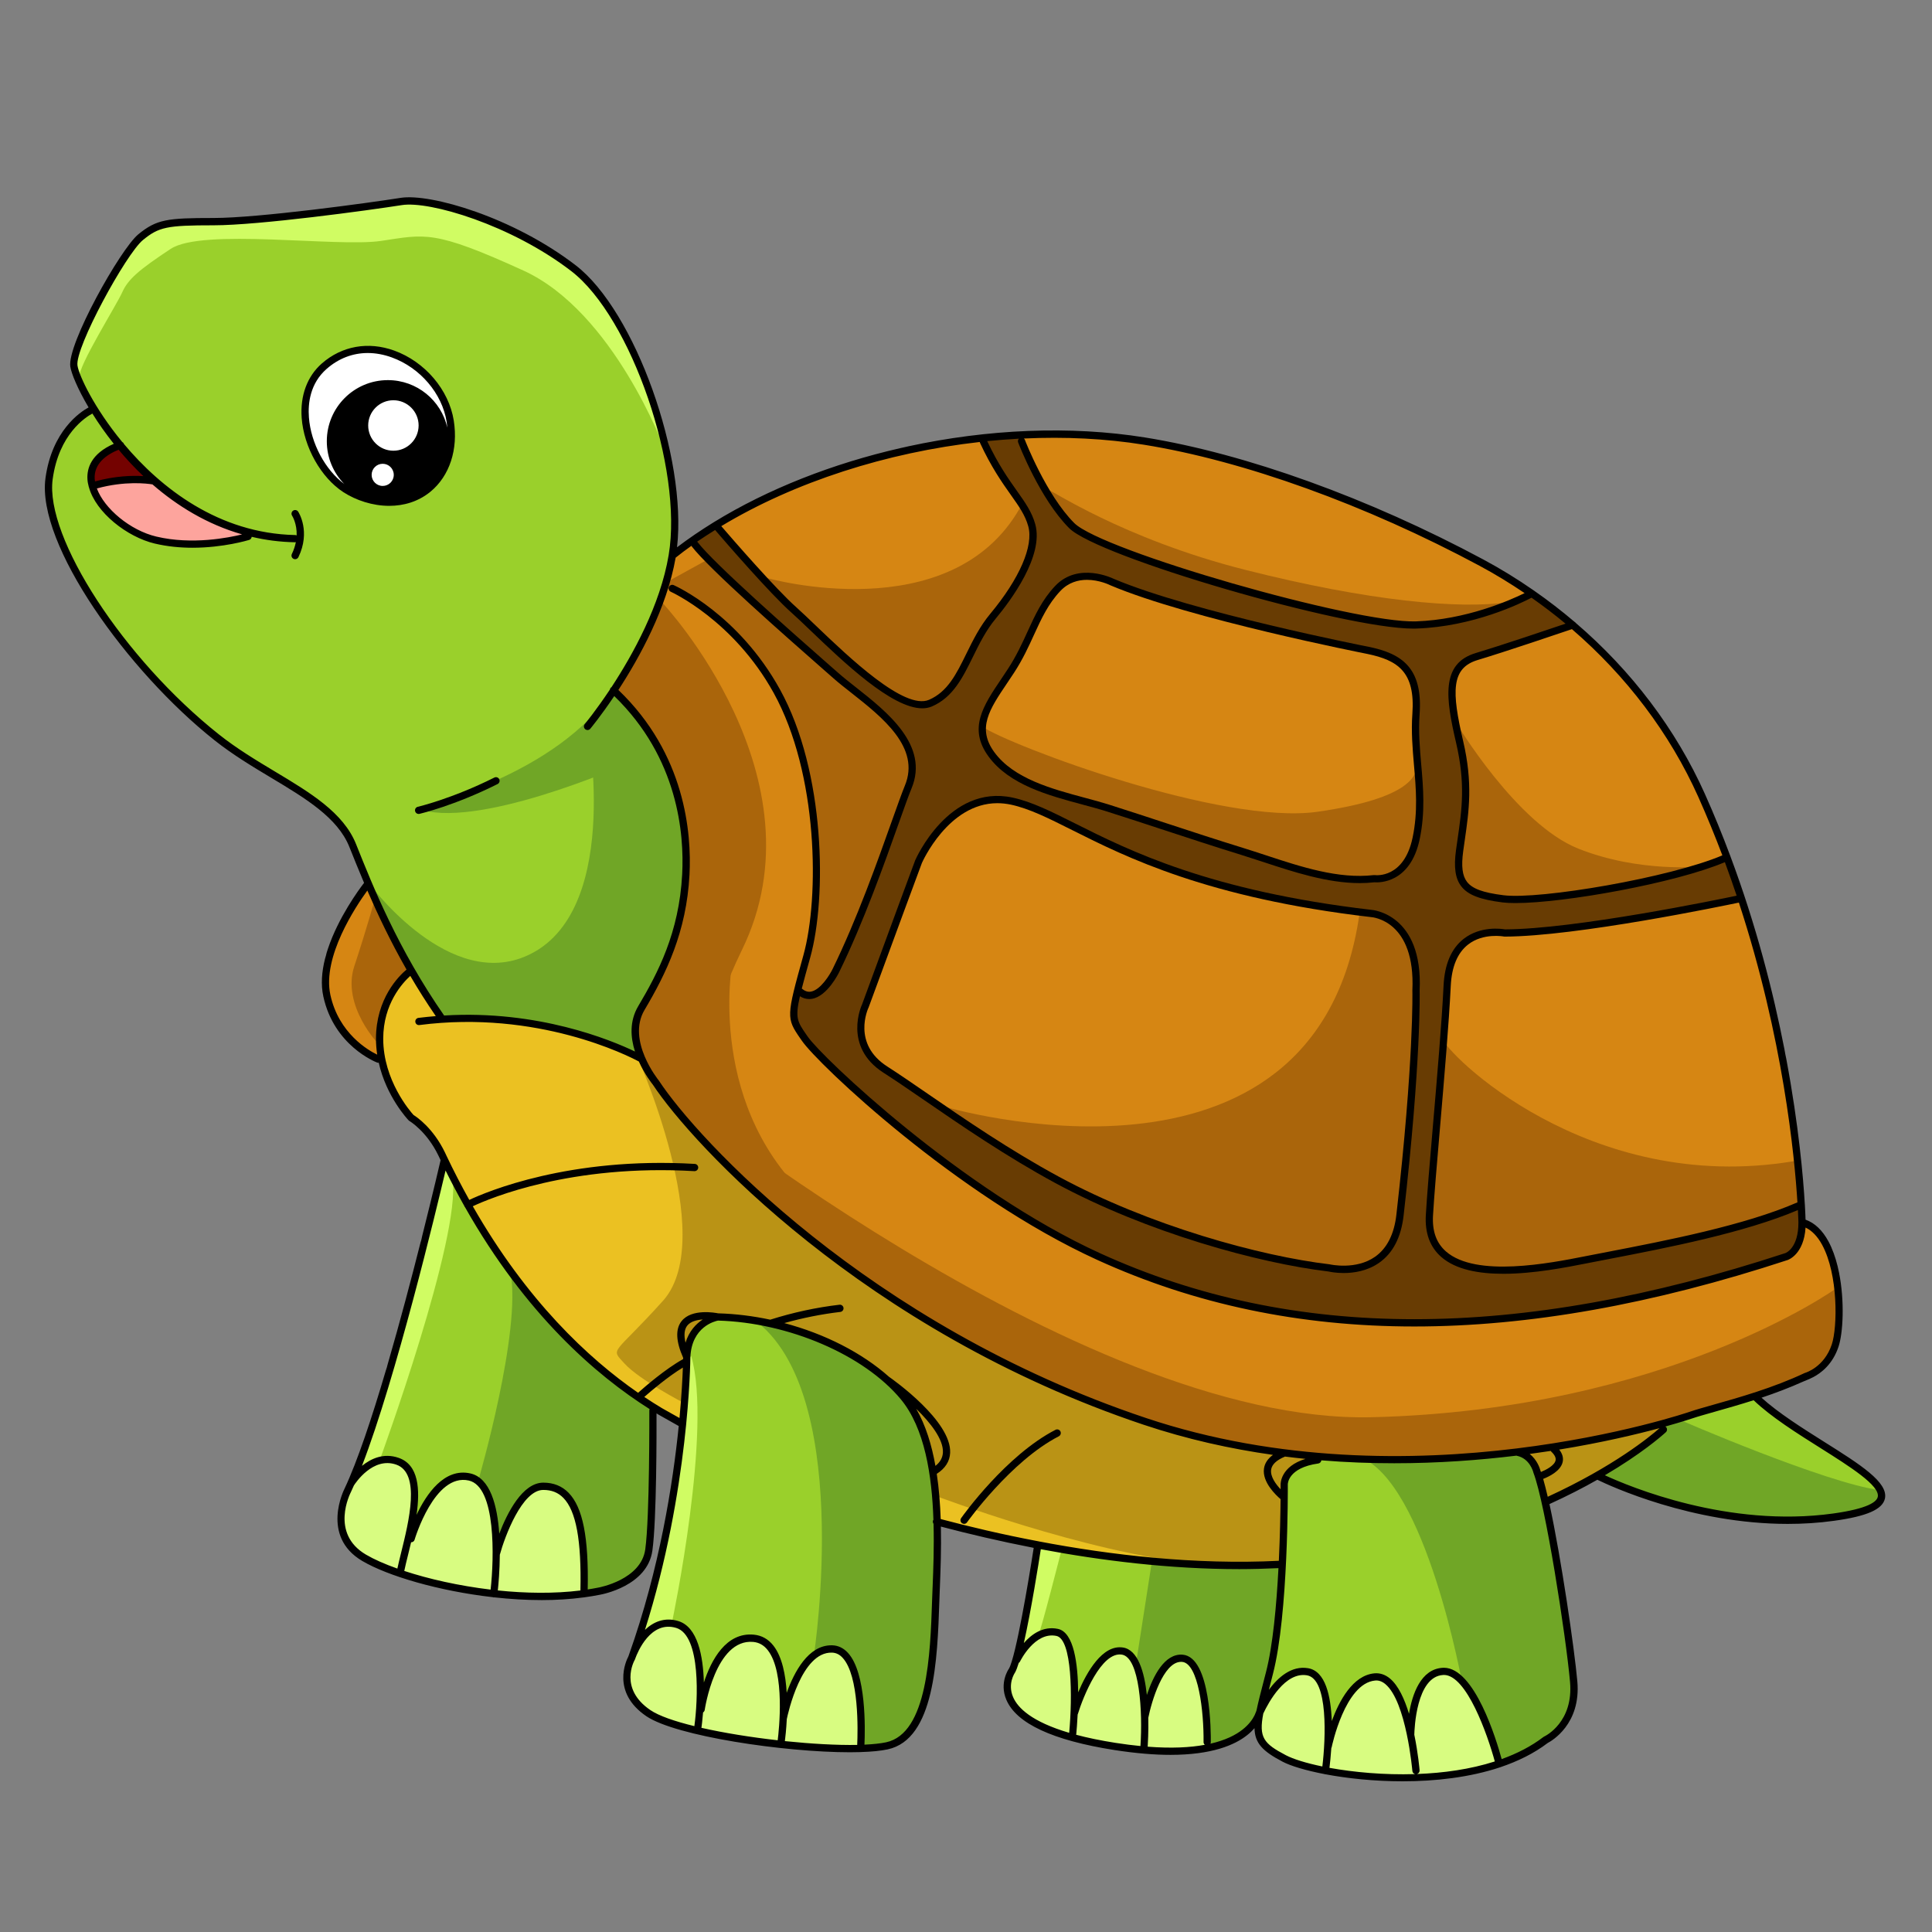 <svg xmlns="http://www.w3.org/2000/svg" xmlns:xlink="http://www.w3.org/1999/xlink" width="500" zoomAndPan="magnify" viewBox="0 0 375 375" height="500" preserveAspectRatio="xMidYMid meet" version="1.0"><rect x="0" y="0" width="375" height="375" fill="#808080" stroke="none"/><defs><clipPath id="c2d37c3c54"><path d="M 157.02 211.266 L 187.5 211.266 L 187.5 243.176 L 157.02 243.176 Z M 157.02 211.266 " clip-rule="nonzero"/></clipPath><clipPath id="2fc238bbeb"><path d="M 172.258 211.266 C 176.301 211.266 180.18 212.871 183.035 215.73 C 185.895 218.586 187.5 222.465 187.5 226.508 L 187.5 227.863 C 187.5 231.906 185.895 235.785 183.035 238.641 C 180.18 241.5 176.301 243.105 172.258 243.105 C 168.219 243.105 164.34 241.5 161.484 238.641 C 158.625 235.785 157.02 231.906 157.02 227.863 L 157.02 226.508 C 157.02 222.465 158.625 218.586 161.484 215.73 C 164.34 212.871 168.219 211.266 172.258 211.266 Z M 172.258 211.266 " clip-rule="nonzero"/></clipPath><clipPath id="c688133d3a"><path d="M 195 281 L 306 281 L 306 345.75 L 195 345.75 Z M 195 281 " clip-rule="nonzero"/></clipPath><clipPath id="92369c05a9"><path d="M 244 324 L 291 324 L 291 345.75 L 244 345.75 Z M 244 324 " clip-rule="nonzero"/></clipPath><clipPath id="08c2649a46"><path d="M 8 38 L 366 38 L 366 345.75 L 8 345.75 Z M 8 38 " clip-rule="nonzero"/></clipPath></defs><g clip-path="url(#c2d37c3c54)"><g clip-path="url(#2fc238bbeb)"><path fill="#aeb7c6" d="M 157.02 211.266 L 187.5 211.266 L 187.5 243.055 L 157.02 243.055 Z M 157.02 211.266 " fill-opacity="1" fill-rule="nonzero"/></g></g><path fill="#9ad02b" d="M 36.496 42.688 C 36.496 42.688 51.695 42.688 62.172 41.141 C 72.742 39.598 80.641 37.68 87.66 40.16 C 94.672 42.641 104.59 47.043 104.59 47.043 C 104.59 47.043 114.645 53.504 117.688 59.078 C 120.73 64.652 124.613 72.094 124.613 72.094 C 124.613 72.094 128.637 81.965 129.102 85.992 C 129.57 90.02 132.559 101.66 130.629 107.902 C 128.699 114.141 128.816 113.953 128.816 113.953 C 128.816 113.953 122.926 130.93 119.094 134.297 C 121.996 136.355 127.93 143.66 129.617 148.574 C 131.305 153.488 135.367 165.75 131.352 180.453 C 127.609 190.277 123.867 195.945 123.727 198.805 C 123.586 201.66 124.246 205.215 124.246 205.215 C 124.246 205.215 112.551 199.879 102.402 198.66 C 92.254 197.445 85.473 197.867 85.473 197.867 C 85.473 197.867 76.914 183.355 76.633 182.609 C 76.352 181.863 71.441 171.188 70.227 167.68 C 69.012 164.172 65.738 159.484 64.516 158.176 C 63.293 156.863 51.324 149.328 51.324 149.328 C 51.324 149.328 34.535 138.363 28.301 129.996 C 22.062 121.637 16.145 114.516 13.148 108.215 C 10.152 101.91 7.594 93.301 11.523 86.621 C 15.453 79.941 18.324 79.008 18.324 79.008 C 18.324 79.008 12.895 73.449 15.148 67.586 C 17.398 61.723 24.746 47.805 26.684 46.242 C 28.613 44.676 30.793 42.703 36.496 42.688 Z M 36.496 42.688 " fill-opacity="1" fill-rule="nonzero"/><path fill="#9ad02b" d="M 86.414 225.531 L 81.238 246.316 L 72.82 275.082 L 68.148 287.07 C 68.148 287.07 63.715 296.988 67.895 300.484 C 72.078 303.977 82.367 307.039 91.281 308.66 C 100.199 310.285 112.605 312.219 122.152 306.418 C 125.578 302.926 126.27 302.988 126.457 296.871 C 126.645 290.758 126.832 273.16 126.832 273.16 C 126.832 273.16 114.426 265.23 106.883 256.496 C 99.273 247.195 93.352 238.457 91.352 235.09 C 89.348 231.707 86.414 225.531 86.414 225.531 Z M 86.414 225.531 " fill-opacity="1" fill-rule="nonzero"/><path fill="#9ad02b" d="M 139.617 255.523 C 139.617 255.523 133.773 255.57 133.211 264.367 C 132.645 273.168 131.992 281.172 131.992 281.172 C 131.992 281.172 130.215 294 128.535 300.414 C 126.855 306.824 122.824 320.914 122.824 320.914 C 122.824 320.914 118.613 329.43 126.051 332.855 C 133.484 336.27 146.582 337.957 146.582 337.957 C 146.582 337.957 164.73 339.918 169.121 339.453 C 173.52 338.984 177.074 339.031 178.988 331.871 C 180.898 324.715 180.898 324.715 180.898 324.715 C 180.898 324.715 181.926 304.965 181.832 295.789 C 181.738 286.613 180.523 282.031 180.523 282.031 C 180.523 282.031 178.188 272.98 172.266 267.988 C 166.352 262.98 156.723 257.297 139.617 255.523 Z M 139.617 255.523 " fill-opacity="1" fill-rule="nonzero"/><g clip-path="url(#c688133d3a)"><path fill="#9ad02b" d="M 201.395 299.895 C 201.395 299.895 197.746 320.633 196.812 323.301 C 195.879 325.969 193.543 329.809 199.148 333.645 C 204.766 337.484 218.703 339.543 218.703 339.543 C 218.703 339.543 233.383 340.617 239.234 337.664 C 245.074 334.715 244.047 333.082 244.047 333.082 C 244.047 333.082 243.953 339.918 249.145 341.598 C 254.34 343.285 268.242 345.359 273.168 345.422 C 278.094 345.484 294.117 343.301 301.543 337.062 C 304.719 332.812 306.215 331.199 305.785 326.324 C 305.355 321.449 301.047 294.809 301.047 294.809 L 298.68 286.816 C 298.68 286.816 298.867 281.133 290.949 282.078 C 282.965 283.012 268.691 284.508 260.016 283.137 C 255.961 282.758 255.961 282.758 255.961 282.758 C 255.961 282.758 249.602 283.504 249.414 290.121 C 249.227 296.738 248.973 303.535 248.973 303.535 C 248.973 303.535 234.441 304.344 223.719 303.035 C 212.992 301.73 201.395 299.895 201.395 299.895 Z M 201.395 299.895 " fill-opacity="1" fill-rule="nonzero"/></g><path fill="#9ad02b" d="M 310.082 286.27 C 310.223 286.031 320.277 279.996 324.16 275.734 C 327.57 274.941 340.527 271.055 340.527 271.055 C 340.527 271.055 354.559 280.648 357.828 283.457 C 361.098 286.27 363.492 287.109 364.285 288.465 C 365.074 289.824 367.711 291.879 361.852 293.52 C 355.992 295.16 345.016 295.812 339.312 295.066 C 333.602 294.32 318.27 290.105 318.27 290.105 Z M 310.082 286.27 " fill-opacity="1" fill-rule="nonzero"/><path fill="#ffffff" d="M 68.516 95.969 C 68.516 95.969 60.406 91.227 59.535 82.18 C 59.16 76.254 59.098 71.691 67.953 68.449 C 72.438 67.203 78.68 68.324 82.664 72.941 C 86.09 76.434 88.836 81.988 86.215 90.16 C 83.48 94.289 78.992 99.902 68.516 95.969 Z M 68.516 95.969 " fill-opacity="1" fill-rule="nonzero"/><path fill="#fda49d" d="M 29.906 93.191 C 29.906 93.191 17.516 92.859 17.883 95.066 C 18.355 97.266 23.633 103.074 28.551 104.148 C 33.469 105.223 41.695 106.816 48.195 103.496 C 42.438 101.195 33.316 97.027 29.906 93.191 Z M 29.906 93.191 " fill-opacity="1" fill-rule="nonzero"/><path fill="#740200" d="M 23.641 86.598 C 23.641 86.598 17.281 86.785 17.844 94.086 C 22.52 93.52 29.207 93.105 29.207 93.105 Z M 23.641 86.598 " fill-opacity="1" fill-rule="nonzero"/><path fill="#d68613" d="M 130.215 107.516 C 130.215 107.516 147.984 96.094 159.301 92.258 C 170.617 88.418 186.797 84.484 200.176 84.297 C 213.18 84.109 220.566 84.676 234.035 88.043 C 247.5 91.41 258.258 95.906 267.52 99.367 C 276.785 102.828 292.398 111.91 292.398 111.91 C 292.398 111.91 306.145 122.68 310.734 126.047 C 315.32 129.414 325.793 144.77 328.223 150.293 C 330.652 155.82 337.578 172.203 338.418 175.758 C 339.258 179.312 346.277 200.477 347.398 212.547 C 348.52 224.621 349.922 236.605 349.641 236.793 C 349.359 236.98 355.531 239.699 356.285 245.969 C 357.035 252.242 361.336 264.973 346.746 269.094 C 333.188 273.496 311.863 279.391 293.34 281.824 C 277.066 283.512 260.32 284.07 245.172 281.262 C 232.824 279.297 216.734 274.895 199.055 266.379 C 181.379 257.859 164.445 246.535 158.555 241.848 C 152.102 235.859 138.262 224.438 132.371 216.949 C 126.48 209.461 120.676 201.316 124.512 195.422 C 124.512 195.422 132.371 185.688 132.652 172.859 C 132.934 160.508 133.398 155.641 128.723 147.211 C 124.051 138.789 119.094 134.289 119.094 134.289 C 119.094 134.289 128.996 118.938 130.215 107.516 Z M 130.215 107.516 " fill-opacity="1" fill-rule="nonzero"/><path fill="#ebc122" d="M 79.863 188.707 L 85.723 197.82 C 85.723 197.82 96.387 197.078 101.934 198.262 C 107.477 199.445 124.504 205.004 124.504 205.004 C 124.504 205.004 128.934 213.184 133.234 217.988 C 137.539 222.789 146.395 231.84 153.812 237.895 C 161.23 243.945 173.793 252.664 175.574 253.559 C 177.355 254.445 194.797 265.121 199.66 266.988 C 204.523 268.859 220.797 276.215 227.109 277.617 C 233.422 279.023 246.141 281.41 250.449 282.203 C 254.754 282.996 256.109 282.812 256.109 282.812 C 256.109 282.812 248.91 284.078 249.098 290.254 C 249.289 296.434 248.973 303.551 248.973 303.551 C 248.973 303.551 233.258 304.801 219.98 302.68 C 206.695 300.562 186.25 297.062 182.07 295.254 C 181.629 290.578 180.445 280.215 178.703 276.66 C 176.957 273.105 175.465 270.168 175.465 270.168 C 175.465 270.168 164.926 260.184 152.141 257.312 C 140.418 254.691 129.383 252.941 132.996 262.617 C 133.312 268.797 132.559 276.223 132.559 276.223 C 132.559 276.223 123.266 271.73 114.223 263.613 C 105.809 255.625 100.316 249.824 96.766 243.582 C 93.211 237.344 83.918 220.867 83.918 220.867 L 79.863 217.125 C 79.863 217.125 74.438 212.07 74.004 204.77 C 73.504 198.387 74.938 191.582 79.863 188.707 Z M 79.863 188.707 " fill-opacity="1" fill-rule="nonzero"/><path fill="#d68613" d="M 71.621 171.824 L 79.668 188.441 C 79.668 188.441 74.43 194.062 74.004 197.336 C 73.582 200.609 73.863 205.758 73.863 205.758 C 73.863 205.758 66.891 202.852 64.281 196.488 C 63.105 192.422 61.746 183.02 71.621 171.824 Z M 71.621 171.824 " fill-opacity="1" fill-rule="nonzero"/><path fill="#ebc122" d="M 294.742 281.801 C 294.742 281.801 297.598 282.926 298.648 286.039 C 299.699 289.156 300.098 291.449 300.098 291.449 C 300.098 291.449 309.316 286.77 311.016 285.898 C 312.727 285.035 322.496 277.75 322.57 277.703 C 322.641 277.656 323.133 276.039 323.133 276.039 C 323.133 276.039 302.922 281.637 294.742 281.801 Z M 294.742 281.801 " fill-opacity="1" fill-rule="nonzero"/><path fill="#ebc122" d="M 140.363 253.953 C 140.363 253.953 134.094 258.027 133.188 262.027 C 131.453 260.246 129.938 258.121 131.086 256.316 C 132.23 254.508 137.305 253.363 140.363 253.953 Z M 140.363 253.953 " fill-opacity="1" fill-rule="nonzero"/><path fill="#683c03" d="M 349.367 233.984 C 343.195 236.133 315.32 243.348 301.848 245.969 C 291.746 246.441 277.719 248.449 277.48 237.727 C 277.953 227.523 279.867 210.398 279.867 210.398 L 281.27 188.52 C 281.27 188.52 280.023 181.777 291.684 181.094 C 303.348 180.414 322.426 177.539 323.551 177.352 C 324.672 177.164 338.449 174.73 338.324 174.539 C 338.199 174.352 335.203 166.301 335.203 166.301 C 335.203 166.301 311.879 174.289 299.039 174.414 C 289.559 174.605 281.953 174.039 283.082 167.43 C 284.211 160.82 285.387 150.891 283.828 147.086 C 282.266 143.277 282.078 135.414 282.078 135.414 C 282.078 135.414 279.395 129.98 286.941 127.484 C 294.484 124.988 305.215 121.309 305.215 121.309 L 296.977 115.004 C 296.977 115.004 282.383 123.551 265.805 120.371 C 249.844 117.07 240.926 114.637 240.926 114.637 C 240.926 114.637 218.852 108.082 213.926 105.207 C 209 102.336 203.352 99.934 200.641 90.578 C 198.207 84.684 198.207 83.836 197.926 84.117 C 197.824 84.219 194.633 84.414 190.02 84.918 C 190.5 85.414 190.938 85.969 191.238 86.59 C 191.613 87.367 191.762 88.16 191.879 89.008 C 192.75 89.297 193.504 90.184 193.41 91.102 C 193.402 91.156 193.426 91.324 193.41 91.41 C 193.434 91.504 193.457 91.59 193.488 91.684 C 193.504 91.73 193.621 91.973 193.598 91.941 C 193.613 91.965 193.621 91.98 193.629 91.996 C 193.691 92.109 193.754 92.219 193.824 92.328 C 193.832 92.336 193.84 92.344 193.84 92.352 C 193.91 92.422 193.996 92.531 194.012 92.547 C 194.359 92.875 194.547 93.285 194.617 93.715 C 195.047 93.906 195.426 94.227 195.699 94.621 C 196.254 95.43 196.844 96.219 197.426 97.012 C 197.957 97.75 198.57 98.496 198.977 99.312 C 199.426 100.215 199.66 101.148 199.941 102.109 C 200.277 103.254 200.547 104.492 200.066 105.648 C 199.988 105.844 199.887 106.023 199.777 106.188 C 199.699 107.156 199.316 108.027 199.008 108.953 C 198.672 109.98 198.594 111.07 198.23 112.094 C 197.832 113.23 197.211 114.188 196.367 115.051 C 196.043 115.379 195.707 115.688 195.387 116 C 195.234 116.141 195.094 116.285 194.961 116.434 C 194.875 116.527 194.789 116.621 194.711 116.715 C 194.68 116.754 194.656 116.777 194.641 116.793 C 194.609 116.832 194.57 116.871 194.539 116.91 C 194.383 117.469 193.996 117.973 193.527 118.324 C 194.059 117.934 193.559 118.324 193.434 118.457 C 193.371 118.52 193.316 118.59 193.254 118.652 C 193.094 119.008 192.766 119.359 192.57 119.691 C 192.168 120.371 191.824 121.094 191.426 121.785 C 190.375 123.621 189.016 125.262 188.09 127.188 C 188.004 127.367 187.887 127.516 187.762 127.648 C 187.777 127.883 187.746 128.121 187.66 128.34 C 186.562 131.18 184.68 134.023 182.039 135.648 C 180.625 136.512 178.875 136.934 177.23 136.738 C 175.387 136.52 173.848 135.789 172.391 134.652 C 172 134.344 171.801 133.906 171.762 133.434 C 171.52 133.332 171.285 133.184 171.082 133.012 C 170.773 132.75 170.484 132.477 170.195 132.203 C 168.641 131.449 167.262 130.387 165.906 129.336 C 164.461 128.223 163.066 127.094 162.023 125.586 C 161.656 125.34 161.277 125.098 160.91 124.855 C 159.617 124 158.438 123.082 157.551 121.793 C 157.387 121.559 157.293 121.301 157.254 121.039 C 157.223 121.023 157.199 121.008 157.168 120.992 C 155.898 120.184 154.707 119.227 153.648 118.16 C 152.582 117.094 151.711 115.898 150.848 114.676 C 150.832 114.66 150.824 114.645 150.816 114.629 C 150.801 114.613 150.785 114.59 150.762 114.562 C 150.652 114.43 150.543 114.297 150.422 114.164 C 150.211 113.93 150 113.691 149.773 113.465 C 149.309 112.996 148.824 112.547 148.336 112.102 C 147.355 111.211 146.352 110.34 145.453 109.359 C 145.168 109.055 144.98 108.691 144.895 108.324 C 144.273 108.199 143.703 107.82 143.383 107.281 C 143.012 106.66 142.621 106.047 142.195 105.469 C 142.094 105.324 141.992 105.191 141.898 105.059 C 141.875 105.027 141.844 104.988 141.812 104.957 C 141.602 104.691 141.383 104.43 141.152 104.172 C 140.324 103.215 139.414 102.328 138.434 101.535 C 136.355 102.781 134.934 103.938 134.426 104.949 C 134.426 104.949 143.961 115.531 147.938 118.566 C 151.914 121.605 158.227 127.648 158.227 127.648 L 166.5 134.344 C 166.5 134.344 176.086 142.91 176.32 144.785 C 176.555 146.66 177.582 149.367 177.066 151.148 C 176.547 152.934 172.203 163.93 172.203 163.93 L 163.598 185.508 C 163.598 185.508 160.934 195.664 154.996 192.344 C 154.156 195.57 151.758 197.148 160.109 205.641 C 168.461 214.125 187.113 228.418 191.723 231.605 C 196.336 234.785 207.188 243.09 222.246 247.957 C 237.305 252.82 251.805 255.066 251.805 255.066 C 251.805 255.066 275.844 258.719 297.73 255.348 C 319.621 251.98 341.32 246.078 346.277 244.023 C 349.555 241.754 351.047 238.766 349.367 233.984 Z M 274.242 189.848 C 274.25 193.09 274.523 196.348 273.969 199.551 C 274.086 199.879 274.148 200.215 274.148 200.562 C 274.148 202.703 274.25 204.871 273.984 206.996 C 273.867 207.902 273.75 208.797 273.742 209.707 C 273.734 210.781 273.664 211.848 273.23 212.828 C 273.301 213.09 273.348 213.355 273.348 213.629 C 273.387 215.719 273.355 217.805 273.23 219.895 C 273.16 221.102 272.973 222.312 272.629 223.473 C 272.594 223.582 272.562 223.684 272.523 223.797 C 272.691 224.18 272.77 224.59 272.738 225.004 C 272.629 226.426 272.195 227.758 271.953 229.148 C 271.859 230.27 271.891 231.402 271.867 232.531 C 271.836 233.797 271.688 235.051 271.465 236.293 C 271.293 237.273 271.051 238.246 270.715 239.188 C 270.352 240.199 269.938 241.285 269.309 242.18 C 268.008 244.047 266.195 245.152 264 245.703 C 261.539 246.316 259.012 246.762 256.488 246.348 C 254.551 246.031 252.621 245.469 250.777 244.777 C 250.18 244.98 249.531 245.012 248.926 244.832 C 247.75 244.461 246.613 244 245.445 243.605 C 244.277 243.215 243.082 242.957 241.883 242.695 C 239.781 242.242 237.664 241.816 235.641 241.086 C 234.652 240.734 233.672 240.348 232.691 239.957 C 232.223 240.051 231.742 240.027 231.297 239.871 C 229.484 239.234 227.68 238.551 225.895 237.836 C 223.352 236.816 220.836 235.734 218.348 234.59 C 217.633 234.684 216.891 234.566 216.262 234.203 C 213.477 232.617 210.688 231.039 207.754 229.762 C 205.527 228.852 203.258 228.098 201.133 226.926 C 199.102 225.805 197.18 224.492 195.219 223.254 C 194.703 222.926 194.305 222.484 194.035 221.996 C 192.648 221.363 191.332 220.625 190.035 219.793 C 188.672 218.914 187.348 217.98 185.949 217.148 C 184.664 216.379 183.348 215.648 182.117 214.793 C 180.734 213.836 179.566 212.805 178.516 211.551 C 178.102 211.496 177.699 211.363 177.355 211.133 C 176.25 210.414 175.004 209.918 173.945 209.117 C 172.594 208.105 171.496 206.816 170.242 205.695 C 169.535 205.059 168.879 204.406 168.359 203.59 C 167.742 202.625 167.496 201.551 167.371 200.43 C 167.207 198.93 167.551 197.383 167.93 195.93 C 168.086 195.34 168.391 194.848 168.809 194.469 C 168.973 193.41 169.184 192.375 169.52 191.348 C 169.844 190.371 170.227 189.422 170.625 188.48 C 170.902 187.766 171.035 187.02 171.215 186.285 C 171.426 185.414 171.738 184.539 172.18 183.758 C 172.5 183.184 172.91 182.695 173.34 182.227 C 173.246 181.73 173.246 181.219 173.402 180.812 C 173.684 180.066 173.984 179.328 174.273 178.59 C 174.523 177.965 174.805 177.344 174.957 176.691 C 174.996 176.164 174.996 175.641 175.051 175.121 C 175.168 174.008 175.41 173.074 175.945 172.078 C 176.227 171.543 176.594 171.062 176.918 170.562 C 177.207 170.098 177.449 169.613 177.668 169.109 C 177.863 168.613 178.062 168.113 178.258 167.617 C 178.367 167.336 178.492 167.078 178.633 166.84 C 178.648 166.652 178.68 166.48 178.727 166.309 C 178.957 165.492 179.457 164.949 180.102 164.461 C 180.414 164.195 180.711 163.914 180.988 163.605 C 181.73 162.477 182.109 161.18 183.121 160.191 C 184.289 159.047 185.809 158.418 187.145 157.508 C 187.574 157.148 187.996 156.785 188.484 156.504 C 189.121 156.133 189.84 155.898 190.586 155.883 C 190.758 155.875 190.914 155.883 191.07 155.898 C 191.504 155.688 191.98 155.562 192.461 155.57 C 197.449 155.594 202.633 157.125 206.617 160.176 C 206.742 160.27 206.859 160.371 206.977 160.469 C 207.918 160.387 208.914 160.719 209.605 161.379 C 209.66 161.426 209.715 161.48 209.77 161.527 C 210.066 161.73 210.387 161.902 210.711 162.059 C 211.621 162.398 212.562 162.633 213.5 162.867 C 214.781 163.199 215.996 163.598 217.211 164.133 C 219.414 165.105 221.367 166.52 223.555 167.516 C 225.062 168.121 226.605 168.605 228.137 169.141 C 229.078 169.469 229.988 169.879 230.848 170.387 C 231.625 170.215 232.363 170.371 233.078 170.703 C 234.254 171.109 235.5 171.238 236.715 171.465 C 238.152 171.73 239.594 172.035 241.02 172.344 C 243.805 172.941 246.449 174 249.273 174.445 C 249.898 174.516 250.52 174.555 251.145 174.574 C 252.227 174.598 253.137 175.105 253.711 175.898 C 253.789 175.891 253.875 175.883 253.953 175.883 C 257.852 175.844 261.656 177.043 265.465 177.672 C 266.336 177.812 267.176 178.02 267.992 178.355 C 268.84 178.707 269.711 179.039 270.461 179.582 C 271.332 180.207 272.125 180.938 272.637 181.895 C 272.973 182.531 273.152 183.199 273.402 183.867 C 273.719 184.574 274.055 185.285 274.234 186.039 C 274.469 187.012 274.484 188.121 274.117 189.055 C 274.203 189.305 274.242 189.574 274.242 189.848 Z M 275.465 147.539 C 275.371 148.637 275.105 149.707 274.926 150.789 C 274.754 152.742 275.004 154.754 275.066 156.699 C 275.191 160.578 274.547 166.426 271.012 168.637 C 270.738 169.07 270.375 169.453 269.945 169.738 C 268.988 170.371 267.781 170.508 266.668 170.602 C 265.93 170.656 265.191 170.703 264.453 170.75 C 262.18 170.883 259.914 170.277 257.695 169.84 C 255.633 169.438 253.602 168.883 251.57 168.379 C 250.551 168.129 249.5 167.941 248.496 167.617 C 247.523 167.305 246.59 166.879 245.625 166.559 C 245.148 166.402 244.73 166.156 244.387 165.859 C 242.652 165.773 240.941 165.355 239.266 164.949 C 237.633 164.547 236.059 164.141 234.496 163.496 C 231.109 162.109 227.703 160.742 224.293 159.398 C 223.801 159.203 223.375 158.977 223.016 158.66 C 222.93 158.668 222.852 158.668 222.766 158.668 C 221.477 158.645 220.23 158.324 218.984 158.066 C 217.988 157.859 216.984 157.688 215.996 157.461 C 214.199 157.043 212.473 156.301 210.75 155.664 C 209.016 155.02 207.266 154.531 205.48 154.078 C 202.02 153.199 198.695 151.715 195.793 149.629 C 195.449 149.375 195.148 149.109 194.906 148.812 C 193.855 148.16 192.844 147.523 192.152 146.426 C 191.348 145.152 191.148 143.27 191.039 141.801 C 190.844 139.109 191.934 136.441 193.777 134.5 C 193.832 134.102 193.965 133.715 194.168 133.371 C 194.703 132.492 195.227 131.605 195.652 130.664 C 195.98 129.863 196.336 129.062 196.844 128.355 C 197.211 127.844 197.598 127.328 198.059 126.887 C 198.27 126.684 198.484 126.488 198.68 126.27 C 199.289 125.355 199.723 124.328 200.27 123.387 C 200.484 123.02 200.688 122.656 200.898 122.289 C 200.891 122.25 200.875 122.219 200.867 122.18 C 200.664 121.441 200.734 120.34 201.188 119.699 C 201.855 118.766 202.641 117.965 203.551 117.375 C 203.551 117.336 203.543 117.289 203.543 117.25 C 203.48 115.867 204.492 114.652 205.746 114.203 C 206.184 113.551 206.844 113.035 207.598 112.781 C 209.031 112.305 210.656 112.043 212.168 112.156 C 213.855 112.281 215.414 112.828 217.016 113.34 C 219.957 114.281 222.875 115.309 225.766 116.387 C 226.332 116.59 226.812 116.895 227.188 117.281 C 227.258 117.305 227.328 117.328 227.398 117.352 L 227.281 117.305 C 228.113 117.648 228.992 117.781 229.871 117.957 C 230.785 118.137 231.648 118.457 232.527 118.758 C 234.348 119.375 236.184 119.84 238.066 120.215 C 239.93 120.586 241.805 120.906 243.664 121.34 C 245.633 121.793 247.516 122.422 249.367 123.223 C 250.527 123.355 251.688 123.301 252.848 123.504 C 253.664 123.645 254.441 123.914 255.207 124.219 C 255.961 124.516 256.715 124.84 257.492 125.051 C 258.281 125.27 259.09 125.414 259.898 125.531 C 261.5 125.734 263.105 125.883 264.699 126.148 C 266.18 126.402 267.648 126.738 269.121 127.062 C 269.984 127.25 270.629 127.812 271.02 128.527 C 271.402 128.684 271.758 128.914 271.992 129.195 C 272.941 130.355 273.672 131.574 274.102 133.027 C 274.32 133.75 274.445 134.547 274.43 135.293 C 274.422 135.742 274.367 136.141 274.273 136.527 C 274.289 136.566 274.297 136.613 274.312 136.652 C 274.438 137.102 274.445 137.539 274.375 137.973 C 274.633 138.449 274.816 139.008 274.754 139.477 C 274.594 140.75 274.461 142.027 274.375 143.309 C 274.422 143.727 274.398 144.125 274.312 144.5 C 274.305 144.691 274.297 144.871 274.297 145.059 C 274.375 145.121 274.445 145.184 274.516 145.254 C 275.051 145.797 275.527 146.754 275.465 147.539 Z M 275.465 147.539 " fill-opacity="1" fill-rule="nonzero"/><path fill="#d8fc81" d="M 67.426 288.559 C 67.426 288.559 71.418 282.227 77.684 283.629 C 79.738 284.941 80.805 290.438 80.082 294.832 C 81.301 294.516 81.301 294.613 81.301 294.613 C 81.301 294.613 85.543 285.844 90.781 286.746 C 93.148 287.555 94.176 287.902 94.992 292.148 C 95.801 296.395 96.555 299.668 96.555 299.668 C 96.555 299.668 99.551 288.277 106.656 288.684 C 109.957 289.398 112.363 290.594 112.543 295.859 C 112.723 301.125 113.477 308.875 113.477 308.875 C 113.477 308.875 101.691 311.402 83.488 306.973 C 74.508 304.352 70.891 303.543 68.273 300.984 C 66.398 298.676 64.336 294.559 67.426 288.559 Z M 67.426 288.559 " fill-opacity="1" fill-rule="nonzero"/><path fill="#d8fc81" d="M 122.41 321.699 C 122.41 321.699 124.324 313.457 132.137 315.477 C 134.145 316.172 135.641 322.492 135.734 326.426 C 135.828 330.359 136.016 329.375 136.016 329.375 C 136.016 329.375 139.383 315.992 147.617 318.426 C 149.812 319.172 152.242 326.527 152.055 330.969 C 153.223 329.422 153.223 329.422 153.223 329.422 C 153.223 329.422 155.184 319.785 162.676 320.484 C 164.312 320.438 166.648 324.652 166.793 328.68 C 166.934 332.703 167.074 339.352 167.074 339.352 C 167.074 339.352 154.07 340.285 137.145 336.449 C 128.309 333.875 122.559 332.004 121.758 327.039 C 121.797 323.105 122.41 321.699 122.41 321.699 Z M 122.41 321.699 " fill-opacity="1" fill-rule="nonzero"/><path fill="#d8fc81" d="M 195.738 325.539 C 195.738 325.539 197.141 317.07 205.652 316.973 C 207.336 318.285 208.555 323.953 208.555 327.648 C 208.555 331.348 208.555 331.348 208.555 331.348 C 208.555 331.348 211.824 319.453 218.559 320.812 C 220.199 321.094 222.066 325.68 222.066 331.156 C 223.375 329.102 223.469 328.254 223.469 328.254 C 223.469 328.254 226.043 319.738 230.906 322.727 C 232.684 323.992 233.664 329.141 233.711 329.281 C 233.758 329.422 234.457 339.109 234.457 339.109 C 234.457 339.109 223.422 340.469 211.637 338.129 C 204.246 336.496 193.863 332.234 195.738 325.539 Z M 195.738 325.539 " fill-opacity="1" fill-rule="nonzero"/><g clip-path="url(#92369c05a9)"><path fill="#d8fc81" d="M 244.285 334.289 C 244.285 334.289 246.109 327.926 249.336 325.961 C 252.559 324 255.414 323.246 256.258 326.199 C 257.098 329.148 257.805 336.449 257.805 336.449 C 257.805 336.449 263.09 322.406 269.121 325.867 C 271.27 328.16 273.656 335.742 273.656 335.742 C 273.656 335.742 273.938 321.184 282.871 325.207 C 286.516 328.348 290.965 341.965 290.965 341.965 C 290.965 341.965 281.891 345.617 269.027 344.918 C 256.164 344.219 249.105 341.41 249.105 341.41 C 249.105 341.41 243.066 338.316 244.285 334.289 Z M 244.285 334.289 " fill-opacity="1" fill-rule="nonzero"/></g><path fill="#70a626" d="M 114.035 141.031 C 114.035 141.031 121.141 178.66 101.125 185.969 C 85.973 191.402 71.293 171.039 71.293 171.039 C 71.293 171.039 83.078 195.238 85.699 197.484 C 93.84 198.051 111.703 197.766 124.145 205.539 C 123.398 201.047 123.398 198.051 125.266 194.957 C 127.133 191.863 131.906 177.641 132.84 174.547 C 133.773 171.457 133.492 160.223 131.625 154.801 C 129.758 149.375 125.641 141.504 125.641 141.504 L 119.281 134.203 Z M 114.035 141.031 " fill-opacity="1" fill-rule="nonzero"/><path fill="#70a626" d="M 80.828 156.848 C 80.828 156.848 108.324 150.672 119.086 133.723 C 122.176 137.328 126.098 141.449 125.914 142.383 C 125.734 143.316 120.863 148.605 120.863 148.605 C 120.863 148.605 91.871 161.348 80.828 156.848 Z M 80.828 156.848 " fill-opacity="1" fill-rule="nonzero"/><path fill="#70a626" d="M 92.898 287.164 C 92.898 287.164 101.312 258.238 99.07 246.863 C 100.898 249.816 114.598 265.914 124.793 271.996 C 126.816 273.152 126.816 273.152 126.816 273.152 L 125.914 296.246 C 125.914 296.246 126.941 305.168 121.023 306.918 C 115.531 308.852 113.352 309.289 113.352 309.289 C 113.352 309.289 114.789 294.934 109.047 289.32 C 106.992 288.137 103.125 287.391 100.441 292.195 C 97.762 296.996 96.387 300.184 96.387 300.184 C 96.387 300.184 96.578 289.871 92.898 287.164 Z M 92.898 287.164 " fill-opacity="1" fill-rule="nonzero"/><path fill="#70a626" d="M 158 321.141 C 158 321.141 166.047 268.348 145.277 255.43 C 156.125 258.426 166.73 263.23 169.348 265.285 C 171.969 267.344 176.086 271.402 176.086 271.402 C 176.086 271.402 180.453 281.387 181.324 288.004 C 182.195 294.621 182.133 297.492 182.133 297.492 C 182.133 297.492 182.875 321.895 179.418 330.695 C 176.703 336.59 175.77 339.023 166.98 339.117 C 166.98 328.883 167.199 322.734 162.77 320.367 C 160.586 320.051 158 321.141 158 321.141 Z M 158 321.141 " fill-opacity="1" fill-rule="nonzero"/><path fill="#70a626" d="M 220.379 323.668 L 223.555 303.262 C 223.555 303.262 244.293 304.352 248.527 303.543 C 248.59 306.973 247.469 318.395 247.406 320.207 C 247.344 322.023 244.473 332.438 244.473 332.438 C 244.473 332.438 240.793 338.992 234.371 339.484 C 234.246 333.184 232.746 324.508 231.25 322.57 C 229.812 321.387 226.449 321.133 224.512 325.812 C 222.574 330.492 222.145 331.676 222.145 331.676 Z M 220.379 323.668 " fill-opacity="1" fill-rule="nonzero"/><path fill="#70a626" d="M 283.844 326.895 C 283.844 326.895 276.832 287.719 263.922 282.805 C 277.387 283.371 292.617 282.844 293.684 282.32 C 294.742 281.793 298.172 282.133 299.793 290.562 C 301.418 298.984 303.785 314.527 303.785 314.527 L 305.777 327.57 C 305.777 327.57 306.406 334.746 299.668 338.121 C 292.93 341.496 290.812 342.117 290.812 342.117 C 290.812 342.117 286.664 327.855 283.844 326.895 Z M 283.844 326.895 " fill-opacity="1" fill-rule="nonzero"/><path fill="#70a626" d="M 325.605 275.367 C 326.254 275.742 354.598 287.91 364.793 289.219 C 366.008 291.559 363.484 293.434 357.594 294.18 C 351.703 294.926 339.445 295.773 324.766 291.934 C 312.422 287.719 310.734 286.223 310.734 286.223 C 310.734 286.223 323.406 278.875 322.797 276.254 C 323.973 276.254 325.605 275.367 325.605 275.367 Z M 325.605 275.367 " fill-opacity="1" fill-rule="nonzero"/><path fill="#d0fc63" d="M 128.949 87.059 C 128.949 87.059 119.133 60.523 101.598 52.516 C 84.059 44.508 82.516 45.5 73.957 46.762 C 65.402 48.027 39.301 44.234 33.129 48.309 C 26.957 52.383 24.855 54.203 23.727 56.73 C 22.605 59.258 15.078 71.195 15.453 73.129 C 15.828 75.059 15.828 75.059 15.766 74.816 C 15.703 74.562 13.211 71.262 14.332 68.574 C 15.453 65.891 21.938 53.035 22.441 52.352 C 22.941 51.668 24.559 43.738 35.285 43.113 C 46.016 42.484 52.871 42.797 63.906 40.992 C 74.938 39.18 82.359 38.121 85.543 39.684 C 88.727 41.242 101.07 45.301 103.816 47.043 C 106.559 48.797 115.91 53.977 120.152 62.711 C 124.395 71.449 127.078 78.254 127.078 78.254 Z M 128.949 87.059 " fill-opacity="1" fill-rule="nonzero"/><path fill="#d0fc63" d="M 73.816 283.09 C 73.816 283.09 89.535 240.121 87.848 228.75 C 86.02 224.816 86.02 225.523 86.02 225.523 C 86.02 225.523 77.434 260.547 75.996 265.168 C 74.562 269.785 69.449 285.516 69.449 285.516 Z M 73.816 283.09 " fill-opacity="1" fill-rule="nonzero"/><path fill="#d0fc63" d="M 130.496 314.59 C 130.496 314.59 138.355 277.328 134.145 263.152 C 132.039 266.52 132.676 269.406 132.676 269.406 C 132.676 269.406 132.176 287.133 129.555 296.926 C 126.934 306.723 123.82 318.836 123.82 318.836 C 123.82 318.836 127.133 314.086 130.496 314.59 Z M 130.496 314.59 " fill-opacity="1" fill-rule="nonzero"/><path fill="#d0fc63" d="M 201.645 317.023 C 201.895 317.086 206.074 300.734 206.074 300.734 L 201.402 299.926 L 197.156 321.141 Z M 201.645 317.023 " fill-opacity="1" fill-rule="nonzero"/><path fill="#ba9315" d="M 181.566 285.664 C 181.566 285.664 185.121 282.758 183.527 280.516 C 181.934 278.27 180.906 273.914 177.637 272.461 C 177.918 274.848 179.043 278.543 179.043 278.543 Z M 181.566 285.664 " fill-opacity="1" fill-rule="nonzero"/><path fill="#ba9315" d="M 133.117 263.105 C 133.117 263.105 135.672 255.805 138.48 255.68 C 135.051 255.238 129.625 255.609 133.117 263.105 Z M 133.117 263.105 " fill-opacity="1" fill-rule="nonzero"/><path fill="#ba9315" d="M 123.484 204.598 C 123.484 204.598 139.477 239.98 128.816 252.336 C 119 263.285 118.34 261.512 121.242 264.691 C 124.145 267.871 132.84 272.367 132.84 272.367 L 133.492 261.23 C 133.492 261.23 134.863 254.926 140.66 255.492 C 146.457 256.055 158.43 258.668 162.484 261.23 C 166.539 263.789 173.215 268.277 173.215 268.277 C 173.215 268.277 181.324 276.395 181.012 285.562 C 181.387 294.359 181.574 290.332 181.574 290.332 C 181.574 290.332 210.473 301.332 232.504 303.582 C 242.887 303.582 248.918 303.914 248.918 303.914 L 249.043 288.121 C 249.043 288.121 252.164 283.004 256.465 282.75 C 244.988 281.379 233.516 279.754 224.223 276.887 C 212.75 272.336 195.973 265.969 185.559 259.73 C 175.145 253.426 157.004 242.32 151.199 235.453 C 144.402 229.461 130.066 216.102 126.262 208.363 C 123.266 203.441 123.484 204.598 123.484 204.598 Z M 123.484 204.598 " fill-opacity="1" fill-rule="nonzero"/><path fill="#ba9315" d="M 294.117 281.73 C 294.117 281.73 298.012 283.074 299.07 287.5 C 300.133 291.934 300.004 291.309 300.004 291.309 C 300.004 291.309 309.637 287.25 312.254 285.625 C 314.875 284 322.199 278.758 322.418 277.949 C 322.641 277.141 322.355 276.199 322.23 276.199 C 322.105 276.199 312.938 279.289 308.012 279.816 C 303.094 280.359 294.117 281.73 294.117 281.73 Z M 294.117 281.73 " fill-opacity="1" fill-rule="nonzero"/><path fill="#aa650b" d="M 182.969 214.707 C 182.969 214.707 255.461 236.52 263.875 177.352 C 269.488 178.004 274.445 179.227 274.816 190.828 C 275.184 202.43 272.941 221.723 272.941 221.723 L 271.441 236.699 C 271.441 236.699 271.348 248.371 258.07 245.938 C 244.785 243.504 229.949 239.824 217.477 234.895 C 207.445 230.27 187.738 219.793 182.969 214.707 Z M 182.969 214.707 " fill-opacity="1" fill-rule="nonzero"/><path fill="#aa650b" d="M 130.082 112.617 L 136.957 108.828 L 155.324 125.051 L 167.543 135.414 C 167.543 135.414 180.141 143.277 175.527 154.07 C 171.473 164.809 167.355 176.91 167.355 176.91 L 161.93 188.582 C 161.93 188.582 158.934 195.391 155.191 192.012 C 158 181.652 159.059 171.73 158.43 166.238 C 157.805 160.742 157.867 152.445 155.066 144.582 C 152.258 136.715 148.707 129.605 142.973 123.488 C 137.242 117.375 131.938 114.879 131.75 114.879 C 131.562 114.879 129.383 114.25 129.32 114.07 C 129.25 113.883 130.082 112.617 130.082 112.617 Z M 130.082 112.617 " fill-opacity="1" fill-rule="nonzero"/><path fill="#aa650b" d="M 148.879 112.195 C 148.879 112.195 184.516 122.305 197.98 98.574 C 200.082 100.406 200.836 104.453 199.59 107.957 C 198.344 111.449 195.156 116.754 191.047 122.188 C 188.18 126.863 187.434 129.547 187.434 129.547 C 187.434 129.547 182.57 140.406 174.902 135.414 C 168.352 131.039 165.859 129.109 159.004 122.867 C 152.148 116.629 148.297 113.691 148.879 112.195 Z M 148.879 112.195 " fill-opacity="1" fill-rule="nonzero"/><path fill="#aa650b" d="M 190.547 140.984 C 196.16 144.777 237.266 160.223 255.789 157.555 C 274.305 154.887 275.012 150.254 275.152 148.145 C 276.555 152.5 275.105 161.41 275.105 161.41 C 275.105 161.41 274.109 172.797 261.641 170.555 C 249.602 168.184 229.773 161.691 229.773 161.691 L 212.191 155.766 C 212.191 155.766 200.277 153.395 195.293 149.461 C 190.297 145.523 190.547 140.984 190.547 140.984 Z M 190.547 140.984 " fill-opacity="1" fill-rule="nonzero"/><path fill="#aa650b" d="M 282.719 140.422 C 282.719 140.422 294.367 159.941 306.336 164.715 C 318.309 169.484 330.371 168.176 330.371 168.176 C 330.371 168.176 311.668 174.445 299.598 174.352 C 290.996 174.352 282.109 175.383 283.23 167.242 C 284.352 159.102 284.07 150.672 284.258 150.105 C 284.445 149.539 282.719 140.422 282.719 140.422 Z M 282.719 140.422 " fill-opacity="1" fill-rule="nonzero"/><path fill="#aa650b" d="M 203.738 95.254 C 203.566 94.723 217.676 104.523 241.711 110.609 C 265.75 116.691 283.332 118.285 292.781 116.879 C 286.703 119.785 281.184 123.246 264.816 119.973 C 249.477 117.164 220.105 108.082 219.824 108.082 C 219.539 108.082 206.633 104.148 203.738 95.254 Z M 203.738 95.254 " fill-opacity="1" fill-rule="nonzero"/><path fill="#aa650b" d="M 279.961 201.504 C 280.336 204.125 308.113 232.117 348.238 225.375 C 350.309 233.773 349.547 234.172 349.453 234.078 C 349.359 233.984 329.809 241.754 312.129 243.812 C 295.762 246.148 282.016 250.27 277.059 238.098 C 278.84 221.91 279.961 201.504 279.961 201.504 Z M 279.961 201.504 " fill-opacity="1" fill-rule="nonzero"/><path fill="#aa650b" d="M 126.262 208.371 C 126.262 208.371 209.07 276.488 266.312 275.082 C 323.559 273.676 356.379 250.09 356.379 250.09 L 357.027 256.363 C 357.027 256.363 358.527 266.094 345.996 269.375 C 332.992 273.684 301.473 282.758 283.418 283.137 C 265.363 283.512 241.043 283.574 224.215 276.895 C 207.375 270.406 183.434 259.918 168.094 248.59 C 155.844 239.699 140.125 226.031 131.898 216.48 C 127.508 210.492 126.262 208.371 126.262 208.371 Z M 126.262 208.371 " fill-opacity="1" fill-rule="nonzero"/><path fill="#aa650b" d="M 73.535 202.625 C 73.66 202.98 66.242 195.23 68.766 187.555 C 71.293 179.879 72.695 174.73 72.695 174.73 L 79.801 188.207 C 79.801 188.215 71.199 195.883 73.535 202.625 Z M 73.535 202.625 " fill-opacity="1" fill-rule="nonzero"/><path fill="#aa650b" d="M 128.629 117.07 C 128.629 117.07 160.43 150.953 143.969 184.469 C 131.438 210.309 139.297 220.422 139.297 220.422 C 139.297 220.422 130.441 213.691 126.262 208.371 C 122.223 202.766 122.332 197.887 126.699 191.457 C 131.066 185.027 133.312 171.98 133.188 171.172 C 133.059 170.363 133.438 159.438 131.004 152.766 C 128.574 146.086 124.27 138.043 119.344 133.984 C 122.77 128.742 128.199 116.699 128.199 116.699 Z M 128.629 117.07 " fill-opacity="1" fill-rule="nonzero"/><path fill="#aa650b" d="M 142.141 186.762 C 142.141 186.762 136.809 215.547 158.414 233.945 C 145.648 226.363 133.164 220.609 133.445 210.215 C 133.727 199.816 142.141 186.762 142.141 186.762 Z M 142.141 186.762 " fill-opacity="1" fill-rule="nonzero"/><path fill="#000000" d="M 88.074 81.621 C 87.125 75.664 82.484 70.207 76.523 68.051 C 71.48 66.227 66.359 67.141 62.461 70.555 C 59.629 73.043 58.242 76.793 58.555 81.109 C 58.973 86.793 62.312 92.719 66.664 95.539 C 69.098 97.109 72.305 98.184 75.551 98.184 C 78.344 98.184 81.164 97.391 83.551 95.438 C 87.273 92.375 88.961 87.219 88.074 81.621 Z M 76.359 87.484 C 73.66 87.484 71.465 85.293 71.465 82.586 C 71.465 79.887 73.652 77.688 76.359 77.688 C 79.055 77.688 81.254 79.879 81.254 82.586 C 81.246 85.293 79.055 87.484 76.359 87.484 Z M 76.43 92.172 C 76.43 93.363 75.465 94.32 74.281 94.32 C 73.098 94.32 72.133 93.355 72.133 92.172 C 72.133 90.977 73.098 90.02 74.281 90.02 C 75.465 90.02 76.43 90.977 76.43 92.172 Z M 59.961 81.008 C 59.754 78.27 60.188 74.422 63.387 71.613 C 65.723 69.562 68.461 68.52 71.387 68.52 C 72.898 68.52 74.469 68.805 76.043 69.375 C 81.543 71.363 85.824 76.379 86.688 81.848 C 86.75 82.242 86.789 82.625 86.828 83.012 C 85.637 77.727 80.922 73.781 75.285 73.781 C 68.742 73.781 63.434 79.086 63.434 85.641 C 63.434 88.883 64.734 91.824 66.844 93.961 C 63.129 91.219 60.328 86.016 59.961 81.008 Z M 59.961 81.008 " fill-opacity="1" fill-rule="nonzero"/><path fill="#000000" d="M 187.129 295.781 C 187.348 295.781 187.566 295.68 187.699 295.484 C 187.785 295.367 196.23 283.551 205.52 278.781 C 205.863 278.598 205.996 278.176 205.824 277.828 C 205.645 277.484 205.219 277.344 204.875 277.523 C 195.277 282.461 186.898 294.172 186.555 294.668 C 186.328 294.98 186.406 295.422 186.719 295.648 C 186.844 295.734 186.984 295.781 187.129 295.781 Z M 187.129 295.781 " fill-opacity="1" fill-rule="nonzero"/><path fill="#000000" d="M 171.488 208.215 C 173.707 209.637 176.305 211.418 179.309 213.48 C 186.43 218.371 195.285 224.461 204.867 229.645 C 222.637 239.25 244.293 245.184 257.891 246.801 C 258.133 246.855 259.262 247.094 260.801 247.094 C 262.77 247.094 265.402 246.715 267.711 245.09 C 270.367 243.223 271.953 240.152 272.438 235.953 C 275.875 205.898 275.559 192.359 275.551 192.281 C 276.25 177.336 266.281 176.605 266.227 176.605 C 234.824 172.949 219.133 165.074 208.742 159.863 C 204.012 157.492 200.27 155.617 196.523 154.809 C 184.141 152.156 177.715 166.801 177.637 166.98 C 177.582 167.133 172.008 182.156 167.324 194.957 C 167.277 195.035 163.52 203.113 171.488 208.215 Z M 168.609 195.508 C 173.324 182.641 178.891 167.625 178.938 167.508 C 178.996 167.383 184.055 155.898 193.582 155.898 C 194.43 155.898 195.309 155.992 196.215 156.18 C 199.793 156.949 203.465 158.789 208.105 161.117 C 218.574 166.371 234.41 174.312 266.094 178.004 C 266.445 178.027 274.77 178.707 274.141 192.266 C 274.148 192.398 274.453 205.852 271.035 235.789 C 270.605 239.566 269.215 242.297 266.91 243.93 C 263.184 246.551 258.219 245.43 258.164 245.422 C 258.141 245.414 258.109 245.414 258.086 245.406 C 244.629 243.812 223.156 237.934 205.535 228.402 C 196.02 223.254 187.191 217.195 180.102 212.32 C 177.09 210.246 174.484 208.457 172.25 207.027 C 165.34 202.609 168.445 195.852 168.609 195.508 Z M 168.609 195.508 " fill-opacity="1" fill-rule="nonzero"/><path fill="#000000" d="M 96.586 152.18 C 96.93 152.004 97.07 151.582 96.898 151.238 C 96.727 150.891 96.301 150.75 95.957 150.922 C 87.707 155.051 81.156 156.582 81.094 156.598 C 80.719 156.684 80.484 157.062 80.57 157.438 C 80.641 157.766 80.93 157.988 81.254 157.988 C 81.309 157.988 81.355 157.98 81.41 157.973 C 81.676 157.902 88.168 156.395 96.586 152.18 Z M 96.586 152.18 " fill-opacity="1" fill-rule="nonzero"/><path fill="#000000" d="M 210.168 156.18 C 211.824 156.629 213.383 157.043 214.812 157.5 C 218.566 158.684 222.371 159.941 226.051 161.148 C 230.883 162.734 235.875 164.375 240.816 165.898 C 242.23 166.34 243.68 166.809 245.156 167.297 C 251.043 169.234 257.617 171.41 263.93 171.41 C 264.871 171.41 265.812 171.363 266.746 171.254 C 267.641 171.324 273.758 171.504 275.566 162.852 C 276.656 157.633 276.258 152.941 275.859 148.402 C 275.582 145.254 275.301 141.996 275.543 138.637 C 276.195 129.598 272.07 126.863 265.68 125.547 C 265.68 125.547 265.672 125.547 265.672 125.547 C 265.332 125.484 231.477 118.82 216.16 112.344 C 216.09 112.312 209.312 108.945 204.789 113.75 C 202.27 116.418 200.898 119.414 199.449 122.586 C 198.391 124.895 197.301 127.281 195.676 129.777 C 195.219 130.484 194.758 131.164 194.312 131.832 C 190.852 136.965 187.871 141.402 191.887 146.855 C 195.941 152.359 203.504 154.391 210.168 156.18 Z M 195.473 132.609 C 195.926 131.934 196.391 131.246 196.852 130.539 C 198.531 127.957 199.645 125.523 200.719 123.168 C 202.121 120.105 203.449 117.211 205.809 114.715 C 207.383 113.043 209.281 112.547 210.984 112.547 C 213.383 112.547 215.398 113.535 215.562 113.621 C 231.016 120.152 264.879 126.824 265.395 126.926 C 271.371 128.16 274.723 130.461 274.141 138.543 C 273.891 142.012 274.18 145.324 274.453 148.527 C 274.84 152.965 275.238 157.547 274.188 162.57 C 272.523 170.531 267.066 169.887 266.84 169.855 C 266.777 169.848 266.723 169.848 266.66 169.855 C 259.797 170.648 252.574 168.27 245.594 165.969 C 244.113 165.484 242.652 165.004 241.234 164.566 C 236.301 163.043 231.312 161.41 226.488 159.824 C 222.805 158.613 219 157.367 215.242 156.172 C 213.785 155.711 212.207 155.285 210.539 154.84 C 204.09 153.105 196.781 151.141 193.016 146.023 C 189.582 141.355 192.051 137.688 195.473 132.609 Z M 195.473 132.609 " fill-opacity="1" fill-rule="nonzero"/><g clip-path="url(#08c2649a46)"><path fill="#000000" d="M 354.09 279.871 C 349.898 277.234 345.203 274.273 341.91 271.293 C 344.551 270.406 347.305 269.375 349.93 268.191 C 352.16 267.242 350.395 268.043 351.984 267.281 C 353.422 266.527 355.711 264.84 356.855 261.395 C 357.734 258.766 358.07 252.602 356.957 247.027 C 356.785 246.293 356.824 246.441 356.684 245.789 C 356.254 244.039 355.672 242.383 354.902 240.953 C 353.727 238.789 352.238 237.367 350.457 236.738 C 350.441 236.188 350.402 235.207 350.324 233.844 C 350.324 233.82 350.324 233.789 350.316 233.766 C 350.02 228.727 349.156 218.559 346.73 205.602 C 346.41 204.062 346.621 205.082 346.348 203.613 C 344.184 192.539 340.883 179.598 335.848 166.141 C 335.84 166.133 335.848 166.117 335.84 166.109 C 335.84 166.102 335.832 166.102 335.832 166.094 C 334.348 162.141 332.727 158.137 330.93 154.125 C 325.281 141.504 316.641 130.145 305.848 120.906 C 305.777 120.805 305.691 120.727 305.582 120.672 C 303.086 118.551 300.492 116.543 297.777 114.66 C 297.746 114.629 297.707 114.605 297.668 114.582 C 294.531 112.406 291.262 110.387 287.855 108.566 C 265.703 96.684 241.797 88.066 222.277 84.918 C 207.66 82.562 191.613 83.316 176.312 86.629 C 174.852 86.957 177.676 86.34 174.852 86.957 C 161.664 89.965 149.098 94.879 138.559 101.355 C 138.535 101.371 138.504 101.379 138.48 101.402 C 138.48 101.402 138.473 101.41 138.473 101.41 C 136 102.934 133.641 104.539 131.414 106.227 C 133.383 88.844 123.32 60.402 111.754 51.504 C 99.605 42.148 83.52 37.5 77.777 38.402 C 71.434 39.406 50.18 42.312 41.441 42.312 C 32.48 42.312 30.41 42.562 26.84 45.484 C 23.352 48.363 12.984 66.855 13.648 71.172 C 13.852 72.477 15.039 75.43 17.195 79.078 C 15.602 79.941 10.082 83.582 8.824 92.828 C 7.086 105.648 24.699 130.238 41.617 143.668 C 45.152 146.473 48.965 148.766 52.656 150.977 C 59.285 154.949 65.535 158.699 67.809 164.383 C 68.641 166.465 69.582 168.812 70.664 171.363 C 69.605 172.742 65.676 178.105 63.668 184.102 C 63.129 185.734 63.551 184.559 63.074 186.141 C 62.461 188.598 62.25 191.094 62.758 193.41 C 64.82 202.918 72.828 206.094 73.168 206.23 C 73.254 206.262 73.332 206.277 73.418 206.277 C 73.449 206.277 73.48 206.27 73.512 206.262 C 74.984 212.844 79.102 217.242 79.316 217.461 C 79.363 217.508 79.418 217.555 79.473 217.586 C 79.504 217.602 82.828 219.574 85.102 224.312 L 85.387 224.91 C 85.434 225.004 85.48 225.098 85.52 225.191 C 85.457 225.453 84.066 231.48 81.949 239.887 C 81.816 240.469 81.785 240.633 81.777 240.664 C 81.77 240.68 81.738 240.789 81.621 241.188 C 79.855 248.168 77.637 256.574 75.293 264.637 C 74.945 265.852 75.309 264.777 74.891 266.008 C 72.211 275.121 69.379 283.637 66.883 288.93 C 66.836 289.023 62.148 298.168 70.312 302.98 C 75.23 305.875 85.109 308.812 95.652 310.012 C 95.691 310.02 95.723 310.043 95.762 310.051 C 95.793 310.051 95.824 310.059 95.848 310.059 C 95.871 310.059 95.887 310.051 95.91 310.043 C 98.977 310.383 102.09 310.578 105.156 310.578 C 107.957 310.578 110.699 310.406 113.328 310.051 C 113.328 310.051 113.328 310.051 113.336 310.051 L 113.352 310.051 C 113.367 310.051 113.383 310.043 113.398 310.043 C 114.426 309.902 115.43 309.746 116.418 309.543 C 116.793 309.477 125.672 307.871 126.629 300.953 C 127.461 295.012 127.445 277.719 127.43 274.336 C 127.555 274.406 127.68 274.484 127.797 274.566 L 131.742 276.793 C 130.621 287.879 128.043 304.477 122.059 321.254 C 122.02 321.348 121.988 321.441 121.957 321.535 C 121.57 322.258 118.582 328.449 125.453 333.113 C 131.172 336.988 152.219 340.113 164.973 340.113 C 165.668 340.113 166.344 340.105 166.988 340.082 C 166.996 340.082 166.996 340.082 167.004 340.082 C 167.02 340.082 167.035 340.082 167.051 340.082 C 167.066 340.082 167.074 340.074 167.09 340.074 C 169.176 340.012 170.957 339.84 172.297 339.551 C 181.418 337.594 181.941 322.102 182.328 310.797 C 182.359 309.98 182.383 309.188 182.414 308.434 L 182.43 308.066 C 182.562 304.699 182.719 300.617 182.625 296.309 C 187.934 297.711 194.012 299.148 200.641 300.438 C 199.668 306.762 197.18 321.52 195.84 323.875 C 195.762 323.984 193.934 326.621 195.324 329.91 C 197.266 334.52 204.332 337.805 216.332 339.684 C 220.527 340.332 224.113 340.617 227.172 340.617 C 235.242 340.617 239.672 338.703 242.078 336.785 C 242.645 336.34 243.109 335.883 243.5 335.438 C 243.555 338.324 245.035 339.895 248.949 341.941 C 250.535 342.773 253.422 343.645 257.09 344.352 C 257.121 344.359 257.145 344.375 257.176 344.383 C 257.207 344.391 257.238 344.391 257.277 344.391 C 257.277 344.391 257.277 344.391 257.285 344.391 C 261.508 345.184 266.738 345.75 272.25 345.75 C 278.562 345.75 285.238 345.004 291.16 343.035 C 291.168 343.035 291.176 343.035 291.184 343.035 C 291.199 343.027 291.207 343.02 291.223 343.012 C 294.602 341.871 297.738 340.344 300.414 338.309 C 301.168 337.918 306.898 334.645 306.16 326.348 C 305.605 320.121 303.039 302.43 300.75 291.941 C 304.266 290.34 307.363 288.742 310.043 287.219 C 312.523 288.426 328.379 295.789 347.016 295.789 C 349.953 295.789 352.973 295.609 356.008 295.184 C 362.371 294.305 365.414 292.973 365.867 290.852 C 366.52 287.695 361.035 284.242 354.09 279.871 Z M 348.879 233.379 C 338.691 237.836 323.352 240.805 312.105 242.98 C 310.812 243.23 309.566 243.473 308.375 243.703 L 307.691 243.836 C 300.82 245.191 286.523 248.012 280.672 242.918 C 278.801 241.277 277.969 238.984 278.148 235.906 C 278.359 232.211 278.918 225.727 279.504 218.859 C 280.32 209.312 281.246 198.504 281.59 191.371 C 281.77 187.641 282.902 184.941 284.949 183.34 C 287.906 181.023 291.855 181.77 291.895 181.777 C 291.941 181.785 291.992 181.793 292.031 181.793 C 305.949 181.777 334.859 175.75 337.516 175.191 C 346.129 201.457 348.332 224.5 348.879 233.379 Z M 329.652 154.707 C 331.344 158.496 332.891 162.281 334.309 166.023 C 324.113 170.363 298.898 174.652 291.832 173.766 C 287.832 173.262 285.777 172.508 284.742 171.164 C 283.836 169.98 283.605 168.145 284.008 165.207 C 284.109 164.477 284.211 163.766 284.312 163.059 C 285.129 157.383 285.906 152.027 284 143.852 C 281.754 134.227 281.629 129.668 286.828 128.105 C 292.188 126.496 302.891 122.867 305.109 122.117 C 315.66 131.203 324.113 142.336 329.652 154.707 Z M 222.051 86.324 C 241.422 89.438 265.168 98.004 287.191 109.824 C 290.211 111.441 293.113 113.223 295.926 115.121 C 293.043 116.543 284.547 120.285 274.824 120.609 C 262.887 121 213.887 106.91 208.508 101.52 C 203.055 96.062 198.969 85.484 198.93 85.379 C 198.891 85.27 198.82 85.184 198.734 85.113 C 206.688 84.746 214.559 85.113 222.051 86.324 Z M 190.172 85.789 C 190.18 85.836 190.18 85.875 190.203 85.922 C 192.398 90.68 194.516 93.676 196.215 96.078 C 197.77 98.27 198.992 99.996 199.582 102.141 C 200.648 105.961 197.887 112.32 192.203 119.148 C 190.188 121.566 188.859 124.266 187.574 126.871 C 185.621 130.852 183.926 134.281 180.312 135.836 C 175.535 137.883 164.777 127.578 158.344 121.426 C 156.863 120.004 155.578 118.781 154.559 117.867 C 150.621 114.375 142.203 104.684 140 102.125 C 154.25 93.535 172.141 87.812 190.172 85.789 Z M 138.801 102.875 C 140.793 105.191 149.484 115.246 153.633 118.922 C 154.637 119.809 155.906 121.031 157.379 122.438 C 163.773 128.551 173.098 137.484 179.012 137.484 C 179.676 137.484 180.305 137.367 180.875 137.125 C 184.969 135.363 186.852 131.543 188.844 127.492 C 190.09 124.957 191.379 122.336 193.293 120.043 C 196.16 116.598 202.656 107.91 200.945 101.754 C 200.285 99.375 199 97.555 197.371 95.262 C 195.738 92.957 193.715 90.098 191.621 85.625 C 193.668 85.422 195.723 85.254 197.77 85.145 C 197.59 85.332 197.527 85.617 197.621 85.875 C 197.793 86.324 201.855 96.84 207.52 102.508 C 213.125 108.121 260.918 122.012 274.312 122.012 C 274.508 122.012 274.691 122.012 274.871 122.004 C 285.977 121.645 295.246 117.078 297.27 116.016 C 299.543 117.609 301.746 119.289 303.871 121.055 C 300.578 122.172 291.285 125.301 286.422 126.762 C 279.621 128.805 280.617 135.562 282.625 144.172 C 284.469 152.094 283.754 157.086 282.918 162.859 C 282.816 163.566 282.711 164.289 282.609 165.02 C 282.156 168.355 282.469 170.516 283.621 172.02 C 284.91 173.691 287.238 174.605 291.652 175.16 C 292.344 175.246 293.184 175.285 294.156 175.285 C 303.598 175.285 325.188 171.418 334.797 167.344 C 335.602 169.523 336.363 171.699 337.086 173.852 C 333.656 174.574 305.684 180.355 292.102 180.391 C 291.48 180.277 287.371 179.676 284.102 182.227 C 281.707 184.094 280.398 187.148 280.195 191.309 C 279.852 198.418 278.926 209.219 278.109 218.75 C 277.496 225.922 276.965 232.125 276.754 235.836 C 276.547 239.328 277.559 242.07 279.758 243.984 C 282.578 246.449 287.066 247.242 291.801 247.242 C 297.723 247.242 304.027 245.992 307.965 245.215 L 308.648 245.082 C 309.84 244.848 311.086 244.613 312.383 244.359 C 323.527 242.211 338.645 239.273 348.973 234.871 C 349.055 236.363 349.07 237.195 349.07 237.266 C 349.094 242.242 346.637 243.191 346.543 243.223 C 294.477 260.324 250.965 260.332 213.523 243.254 C 186.547 230.945 159.512 205.184 156.785 201.215 L 156.484 200.781 C 154.793 198.332 154.297 197.594 155.262 193.371 C 155.836 193.734 156.438 193.914 157.059 193.914 C 157.238 193.914 157.426 193.898 157.617 193.867 C 160.594 193.371 162.801 188.867 162.887 188.676 C 167.629 178.984 171.715 167.469 174.422 159.848 C 175.504 156.809 176.359 154.398 176.926 153.035 C 180.414 144.652 172.148 138.145 166.109 133.387 C 164.863 132.406 163.688 131.48 162.723 130.625 C 162.172 130.137 161.441 129.5 160.578 128.742 C 154.008 122.965 138.621 109.438 135.367 105.184 C 135.352 105.168 135.328 105.152 135.312 105.137 C 136.449 104.359 137.617 103.613 138.801 102.875 Z M 134.207 105.938 C 134.223 105.977 134.23 106.008 134.262 106.047 C 137.594 110.406 152.496 123.504 159.664 129.801 C 160.523 130.555 161.246 131.195 161.797 131.676 C 162.793 132.555 163.984 133.496 165.246 134.484 C 171.246 139.211 178.711 145.09 175.637 152.484 C 175.059 153.891 174.195 156.309 173.105 159.367 C 170.406 166.957 166.336 178.434 161.621 188.059 C 161.082 189.18 159.262 192.164 157.379 192.477 C 156.777 192.578 156.195 192.367 155.625 191.879 C 156.023 190.301 156.574 188.332 157.277 185.805 C 160.484 174.289 160.227 149.824 151.395 133.828 C 143.367 119.281 131.281 113.805 130.77 113.574 C 130.418 113.418 130 113.574 129.844 113.938 C 129.688 114.289 129.844 114.707 130.207 114.863 C 130.324 114.918 142.387 120.398 150.172 134.5 C 158.824 150.168 159.074 174.141 155.938 185.422 C 152.621 197.32 152.613 197.625 155.34 201.574 L 155.641 202.004 C 158.762 206.559 185.637 232.07 212.953 244.535 C 231.852 253.16 252.27 257.469 274.516 257.469 C 296.742 257.469 320.797 253.168 346.992 244.566 C 347.125 244.516 350.129 243.457 350.457 238.27 C 351.703 238.859 352.785 239.98 353.68 241.629 C 356.816 247.43 356.668 257.586 355.547 260.961 C 354.086 265.348 350.52 266.426 350.371 266.473 C 350.332 266.48 350.301 266.496 350.262 266.512 C 344.199 269.375 337.445 271.285 332.512 272.672 C 330.711 273.184 329.148 273.621 328.074 273.992 C 327.539 274.18 273.922 292.469 222.426 275.23 C 168.461 257.164 135.273 221 127.898 209.762 C 127.883 209.738 127.867 209.723 127.852 209.699 C 127.789 209.621 121.586 201.957 125.102 196.031 C 129.289 188.969 133.25 180.898 133.828 169.785 C 134.254 161.684 132.996 146.34 120.027 133.922 C 124.168 127.57 129.43 117.996 131.141 108.246 C 132.121 107.453 133.156 106.684 134.207 105.938 Z M 301.934 283.473 C 301.707 284.461 300.133 285.285 299.094 285.711 C 299.055 285.602 299.016 285.492 298.984 285.391 C 298.898 285.066 298.391 283.379 296.914 282.211 C 298.312 282.02 299.676 281.824 301 281.621 C 301.031 281.668 301.055 281.715 301.094 281.754 C 301.77 282.391 302.051 282.965 301.934 283.473 Z M 248.566 288.113 C 248.566 288.145 248.566 288.488 248.566 289.07 C 247.594 288.043 246.543 286.566 246.723 285.27 C 246.863 284.258 247.773 283.402 249.422 282.719 C 250.754 282.887 252.078 283.035 253.398 283.168 C 248.543 284.645 248.566 287.965 248.566 288.113 Z M 69.113 163.852 C 66.664 157.727 60.211 153.859 53.379 149.762 C 49.727 147.57 45.953 145.301 42.496 142.555 C 24.062 127.934 8.684 104.312 10.223 93.012 C 11.422 84.211 16.684 80.93 17.93 80.27 C 19.086 82.125 20.473 84.117 22.086 86.141 C 17.68 88.082 16.848 90.906 16.973 93.012 C 16.996 93.488 17.094 93.969 17.219 94.438 C 17.227 94.461 17.219 94.484 17.227 94.508 C 17.234 94.531 17.25 94.547 17.258 94.562 C 18.598 99.492 24.684 104.227 30.016 105.5 C 32.527 106.094 35.035 106.316 37.363 106.316 C 43.348 106.316 48.086 104.879 48.359 104.801 C 48.645 104.715 48.824 104.469 48.855 104.195 C 51.512 104.824 54.312 105.199 57.262 105.254 C 57.316 105.254 57.371 105.23 57.426 105.223 C 57.285 105.938 57.043 106.715 56.648 107.531 C 56.477 107.883 56.625 108.301 56.98 108.473 C 57.082 108.52 57.184 108.543 57.285 108.543 C 57.543 108.543 57.797 108.395 57.922 108.145 C 60.328 103.168 57.977 99.469 57.875 99.312 C 57.66 98.992 57.23 98.898 56.902 99.109 C 56.578 99.32 56.484 99.754 56.688 100.082 C 56.746 100.168 57.66 101.645 57.582 103.922 C 57.496 103.883 57.402 103.852 57.301 103.852 C 42.43 103.543 31.199 94.707 24.055 86.18 C 24.055 86.172 24.055 86.156 24.047 86.148 C 23.984 85.984 23.867 85.859 23.719 85.781 C 18.309 79.227 15.344 72.934 15.039 70.961 C 14.504 67.508 24.457 49.281 27.742 46.59 C 30.84 44.055 32.379 43.73 41.449 43.73 C 50.273 43.73 71.637 40.812 78.004 39.809 C 83.371 38.961 99.219 43.645 110.898 52.633 C 122.535 61.598 132.605 90.945 129.789 107.727 C 128.16 117.477 122.809 127.102 118.684 133.387 C 118.637 133.418 118.582 133.441 118.543 133.488 C 118.449 133.59 118.402 133.723 118.379 133.852 C 115.664 137.926 113.555 140.484 113.5 140.547 C 113.25 140.844 113.289 141.285 113.586 141.535 C 113.719 141.645 113.879 141.699 114.035 141.699 C 114.238 141.699 114.434 141.613 114.574 141.449 C 114.629 141.387 116.621 138.984 119.227 135.105 C 131.625 147.109 132.824 161.879 132.41 169.699 C 131.812 181.047 127.688 188.867 123.875 195.301 C 122.145 198.223 122.387 201.402 123.25 204.102 C 118.574 201.855 104.426 196 86.207 197.109 C 77.293 184.312 72.367 172.004 69.113 163.852 Z M 18.441 93.441 C 18.418 93.277 18.387 93.105 18.379 92.941 C 18.207 89.965 20.684 88.246 23.02 87.289 C 24.465 89.016 26.062 90.742 27.828 92.414 C 25.734 92.281 22.395 92.359 18.441 93.441 Z M 29.594 94.023 C 34.355 98.16 40.164 101.77 46.996 103.723 C 44.469 104.352 37.293 105.805 30.34 104.148 C 25.258 102.941 20.254 98.73 18.801 94.809 C 24.254 93.309 28.566 93.852 29.594 94.023 Z M 72.977 201.613 C 72.977 202.68 73.066 203.707 73.215 204.707 C 71.559 203.914 65.762 200.633 64.125 193.105 C 62.523 185.727 69.074 175.906 71.301 172.852 C 73.301 177.469 75.762 182.68 78.906 188.191 C 77.402 189.453 72.977 193.828 72.977 201.613 Z M 77.129 304.461 C 74.672 303.59 72.586 302.664 71.027 301.746 C 64.023 297.625 67.961 289.895 68.141 289.543 C 68.32 289.156 68.508 288.75 68.688 288.332 C 68.973 287.887 72.375 282.703 76.906 284.281 C 81.684 285.945 79.371 295.293 77.832 301.48 C 77.559 302.602 77.309 303.613 77.129 304.461 Z M 95.227 308.543 C 89.078 307.805 83.195 306.48 78.469 304.918 C 78.648 304.055 78.898 303.004 79.199 301.816 C 79.395 301.039 79.598 300.215 79.793 299.359 C 80.098 299.359 80.383 299.172 80.469 298.867 C 80.508 298.734 84.336 285.875 90.984 287.367 C 96.316 288.559 95.91 302.445 95.227 308.543 Z M 112.66 308.711 C 107.562 309.344 102.02 309.266 96.625 308.703 C 96.758 307.461 96.992 304.824 97.016 301.77 C 97.996 298.191 101.344 289.203 105.445 289.195 L 105.461 289.195 C 107.062 289.195 108.332 289.699 109.352 290.742 C 111.824 293.27 112.875 298.992 112.66 308.711 Z M 125.242 300.75 C 124.418 306.637 116.262 308.129 116.16 308.145 C 115.477 308.285 114.777 308.402 114.074 308.512 C 114.277 298.402 113.125 292.586 110.363 289.754 C 109.086 288.441 107.438 287.781 105.469 287.781 L 105.453 287.781 C 101.414 287.789 98.465 293.629 96.906 297.688 C 96.539 292.281 95.172 286.863 91.297 285.992 C 86.238 284.855 82.758 289.996 80.852 294.031 C 81.566 289.047 81.27 284.312 77.371 282.965 C 74.469 281.957 72.004 283.113 70.258 284.523 C 76.852 267.438 84.656 234.965 86.484 227.195 C 87.668 229.598 88.883 231.879 90.121 234.078 C 90.129 234.109 90.137 234.141 90.152 234.172 C 90.184 234.227 90.215 234.273 90.262 234.32 C 102.02 255.098 115.672 266.926 126.09 273.504 C 126.051 273.59 126.035 273.684 126.035 273.789 C 126.027 273.977 126.129 294.391 125.242 300.75 Z M 128.504 273.332 C 127.398 272.672 126.246 271.941 125.055 271.148 C 126.418 269.949 129.664 267.188 132.543 265.445 C 132.473 267.453 132.301 270.844 131.891 275.238 Z M 134.777 335.043 C 130.957 334.109 127.891 333.051 126.246 331.934 C 120.082 327.75 123.086 322.391 123.211 322.164 C 123.234 322.125 123.25 322.086 123.266 322.047 C 123.266 322.039 123.266 322.039 123.273 322.031 C 123.273 322.031 123.273 322.031 123.273 322.023 C 123.289 321.965 123.312 321.918 123.328 321.863 C 123.734 320.75 126.262 314.477 131.25 315.977 C 136.109 317.445 135.453 330.184 134.777 335.043 Z M 150.949 337.789 C 145.781 337.203 140.551 336.371 136.133 335.367 C 136.141 335.34 136.148 335.324 136.156 335.301 C 136.184 335.121 136.332 334.008 136.465 332.383 C 136.629 332.273 136.754 332.109 136.785 331.895 C 136.809 331.754 138.855 318.035 146.203 318.695 C 147.332 318.805 148.258 319.32 149.02 320.293 C 152.438 324.637 151.191 335.906 150.949 337.789 Z M 166.383 338.688 C 162.453 338.758 157.48 338.48 152.344 337.949 C 152.43 337.289 152.613 335.695 152.715 333.68 C 152.934 332.617 155.547 320.586 161.488 320.773 C 162.281 320.797 162.973 321.133 163.574 321.801 C 166.77 325.301 166.508 335.945 166.383 338.688 Z M 181.02 308.012 L 181.004 308.379 C 180.969 309.133 180.945 309.934 180.914 310.75 C 180.57 320.984 180.047 336.449 172 338.176 C 170.902 338.41 169.465 338.559 167.789 338.637 C 167.93 335.594 168.156 324.746 164.609 320.844 C 163.742 319.887 162.707 319.383 161.52 319.352 C 161.465 319.352 161.418 319.352 161.363 319.352 C 156.902 319.352 154.172 324.484 152.699 328.566 C 152.496 325.129 151.82 321.59 150.117 319.414 C 149.121 318.145 147.844 317.43 146.328 317.289 C 140.926 316.77 138.047 322.219 136.621 326.574 C 136.48 321.457 135.43 315.773 131.648 314.645 C 128.988 313.844 126.816 314.809 125.188 316.355 C 133.75 289.297 133.992 264.172 134 263.418 C 134.262 257.508 138.777 256.441 139.367 256.324 C 153.098 256.715 167.668 262.973 174.82 271.566 C 179.504 277.188 180.891 286.387 181.176 294.988 C 181.137 295.051 181.098 295.105 181.082 295.176 C 181.027 295.391 181.082 295.602 181.199 295.766 C 181.324 300.238 181.16 304.527 181.02 308.012 Z M 133.406 257.289 C 134.047 256.488 135.234 256.188 136.402 256.109 C 135.129 256.941 133.758 258.332 133.059 260.617 C 132.715 259.148 132.824 258.012 133.406 257.289 Z M 177.832 273.441 C 180.633 276.18 183.137 279.391 183.02 281.918 C 182.969 282.941 182.492 283.805 181.566 284.527 C 180.852 280.484 179.684 276.637 177.832 273.441 Z M 182.586 294.848 C 182.484 291.941 182.266 288.969 181.824 286.07 C 183.465 285.02 184.352 283.652 184.422 281.988 C 184.703 275.836 173.441 267.852 172.555 267.234 C 167.301 262.562 160.078 258.891 152.227 256.809 C 155.812 255.805 159.457 255.074 163.105 254.645 C 163.488 254.598 163.766 254.25 163.727 253.867 C 163.68 253.48 163.324 253.199 162.949 253.246 C 158.43 253.773 153.906 254.754 149.508 256.148 C 146.18 255.438 142.785 255.012 139.398 254.918 C 138.801 254.801 134.277 253.969 132.316 256.402 C 131.074 257.934 131.18 260.34 132.598 263.535 C 132.598 263.598 132.598 263.684 132.59 263.805 C 129.188 265.68 125.141 269.188 123.852 270.34 C 114.145 263.621 102.223 252.43 91.77 234.133 C 95.094 232.57 110.867 225.914 134.777 227.32 C 135.156 227.336 135.5 227.047 135.523 226.66 C 135.547 226.277 135.25 225.938 134.863 225.914 C 110.504 224.484 94.387 231.348 91.086 232.902 C 89.574 230.184 88.082 227.328 86.648 224.297 L 86.367 223.699 C 84.082 218.953 80.883 216.801 80.266 216.418 C 79.637 215.727 74.383 209.691 74.383 201.613 C 74.383 194.809 78.156 190.758 79.637 189.422 C 81.133 191.98 82.773 194.59 84.586 197.227 C 83.48 197.32 82.359 197.43 81.223 197.57 C 80.836 197.617 80.562 197.973 80.617 198.355 C 80.664 198.742 81.016 199.016 81.402 198.961 C 104.348 195.992 121.898 204.91 124.004 206.039 C 125.109 208.488 126.488 210.246 126.723 210.539 C 134.207 221.918 167.66 258.355 221.957 276.535 C 230.355 279.344 238.809 281.223 247.082 282.391 C 246.07 283.137 245.477 284.023 245.336 285.059 C 244.965 287.68 247.664 290.223 248.559 290.977 C 248.535 293.691 248.449 298.074 248.223 302.949 C 232.004 303.758 215.652 301.855 201.613 299.18 C 201.59 299.172 201.574 299.156 201.551 299.156 C 201.535 299.156 201.52 299.156 201.504 299.156 C 194.516 297.836 188.117 296.316 182.586 294.848 Z M 207.527 336.34 C 200.246 334.188 197.535 331.504 196.633 329.383 C 195.543 326.824 196.93 324.77 197.023 324.629 C 197.242 324.234 197.488 323.59 197.738 322.766 C 197.84 322.695 197.934 322.609 197.988 322.492 C 198.02 322.438 200.836 316.652 205.055 317.531 C 208.09 318.168 208.184 329.336 207.527 336.34 Z M 221.359 338.906 C 219.855 338.758 218.254 338.559 216.543 338.293 C 213.582 337.828 211.047 337.297 208.875 336.715 C 208.883 336.684 208.898 336.66 208.898 336.621 C 208.969 335.891 209.086 334.5 209.172 332.773 C 209.18 332.758 209.195 332.742 209.203 332.719 C 210.238 329.305 213.762 320.555 217.738 321.156 C 221.219 321.676 221.809 332.305 221.359 338.906 Z M 222.766 339.031 C 222.805 338.402 222.938 336.164 222.883 333.426 C 223.5 330.293 225.785 322.562 229.25 322.562 C 229.312 322.562 229.375 322.562 229.438 322.57 C 232.613 322.82 233.68 332.258 233.609 338.137 C 233.609 338.348 233.703 338.535 233.852 338.668 C 231.031 339.188 227.406 339.391 222.766 339.031 Z M 243.789 332.273 C 243.641 332.609 243.547 332.828 243.531 332.887 C 243.531 332.887 243.531 332.895 243.531 332.895 C 243.133 333.711 242.426 334.738 241.148 335.734 C 239.836 336.762 237.867 337.781 234.941 338.449 C 234.984 338.363 235.016 338.27 235.016 338.16 C 235.039 336.465 235.062 321.613 229.547 321.172 C 226.02 320.891 223.809 325.383 222.605 328.992 C 222.121 324.535 220.883 320.207 217.949 319.777 C 213.98 319.188 210.945 324.543 209.273 328.48 C 209.227 322.996 208.465 316.824 205.336 316.164 C 202.461 315.562 200.199 317.227 198.727 318.914 C 200.145 312.617 201.605 303.379 202.02 300.703 C 213.754 302.91 227.055 304.566 240.543 304.566 C 243.074 304.566 245.609 304.492 248.148 304.375 C 247.773 311.512 247.066 319.414 245.727 324.566 L 245.336 326.078 C 244.723 328.441 244.223 330.359 243.891 331.973 C 243.867 332.062 243.828 332.164 243.789 332.273 Z M 256.668 342.871 C 253.5 342.219 251.02 341.434 249.602 340.695 C 245.258 338.418 244.309 337.25 245.203 332.594 C 246.238 330.391 249.445 324.469 253.68 325.176 C 257.859 325.875 257.309 337.57 256.668 342.871 Z M 258.047 343.137 C 258.148 342.32 258.297 340.945 258.41 339.289 C 258.441 339.227 258.48 339.164 258.488 339.094 C 258.512 338.969 261.066 326.738 266.902 326.191 C 267.609 326.117 268.258 326.355 268.902 326.887 C 272.965 330.285 274.125 343.598 274.141 343.742 C 274.164 344.047 274.391 344.281 274.676 344.352 C 268.598 344.543 262.715 343.984 258.047 343.137 Z M 275.035 344.336 C 275.348 344.242 275.566 343.953 275.543 343.613 C 275.52 343.348 275.254 340.285 274.516 336.707 C 274.539 335.695 274.879 325.398 280.125 325.113 C 280.172 325.113 280.211 325.105 280.258 325.105 C 284.656 325.105 288.719 336.668 290.141 341.895 C 285.387 343.426 280.148 344.148 275.035 344.336 Z M 304.742 326.457 C 305.441 334.273 299.957 336.949 299.723 337.062 C 299.676 337.086 299.629 337.109 299.59 337.141 C 297.215 338.961 294.453 340.367 291.473 341.441 C 290.461 337.727 286.234 323.711 280.25 323.711 C 280.18 323.711 280.109 323.711 280.047 323.719 C 275.75 323.945 274.109 328.898 273.488 332.641 C 272.629 329.809 271.434 327.18 269.805 325.812 C 268.871 325.035 267.859 324.699 266.77 324.793 C 262.566 325.184 259.93 330.145 258.496 334.062 C 258.32 329.242 257.293 324.359 253.898 323.797 C 250.684 323.254 248.078 325.562 246.285 327.988 C 246.41 327.492 246.543 326.98 246.684 326.434 L 247.074 324.918 C 250.078 313.355 249.969 289.141 249.961 288.098 C 249.961 288.066 249.945 284.895 255.883 284.062 C 256.203 284.016 256.434 283.758 256.473 283.449 C 261.301 283.844 266.031 284.016 270.621 284.016 C 279.137 284.016 287.145 283.418 294.344 282.539 C 294.359 282.547 294.375 282.555 294.398 282.562 C 296.914 283.059 297.59 285.664 297.613 285.766 C 297.621 285.797 297.629 285.82 297.637 285.852 C 299.988 291.988 303.941 317.484 304.742 326.457 Z M 300.414 290.523 C 300.105 289.203 299.809 288.035 299.527 287.055 C 300.68 286.605 302.898 285.539 303.309 283.797 C 303.496 282.98 303.27 282.164 302.641 281.363 C 310.898 280.02 317.605 278.418 322.121 277.203 C 320.285 278.82 313.242 284.629 300.414 290.523 Z M 364.473 290.539 C 364.27 291.496 362.598 292.828 355.797 293.773 C 335.453 296.59 316.34 288.582 311.504 286.348 C 318.523 282.219 322.395 278.852 323.336 277.996 C 323.629 277.734 323.645 277.289 323.383 276.996 C 323.344 276.949 323.289 276.918 323.234 276.887 C 326.527 275.969 328.41 275.332 328.504 275.301 C 329.539 274.949 331.086 274.516 332.867 274.008 C 334.984 273.41 337.586 272.672 340.379 271.785 C 343.781 275.043 348.848 278.23 353.336 281.055 C 359.043 284.652 364.941 288.363 364.473 290.539 Z M 364.473 290.539 " fill-opacity="1" fill-rule="nonzero"/></g></svg>